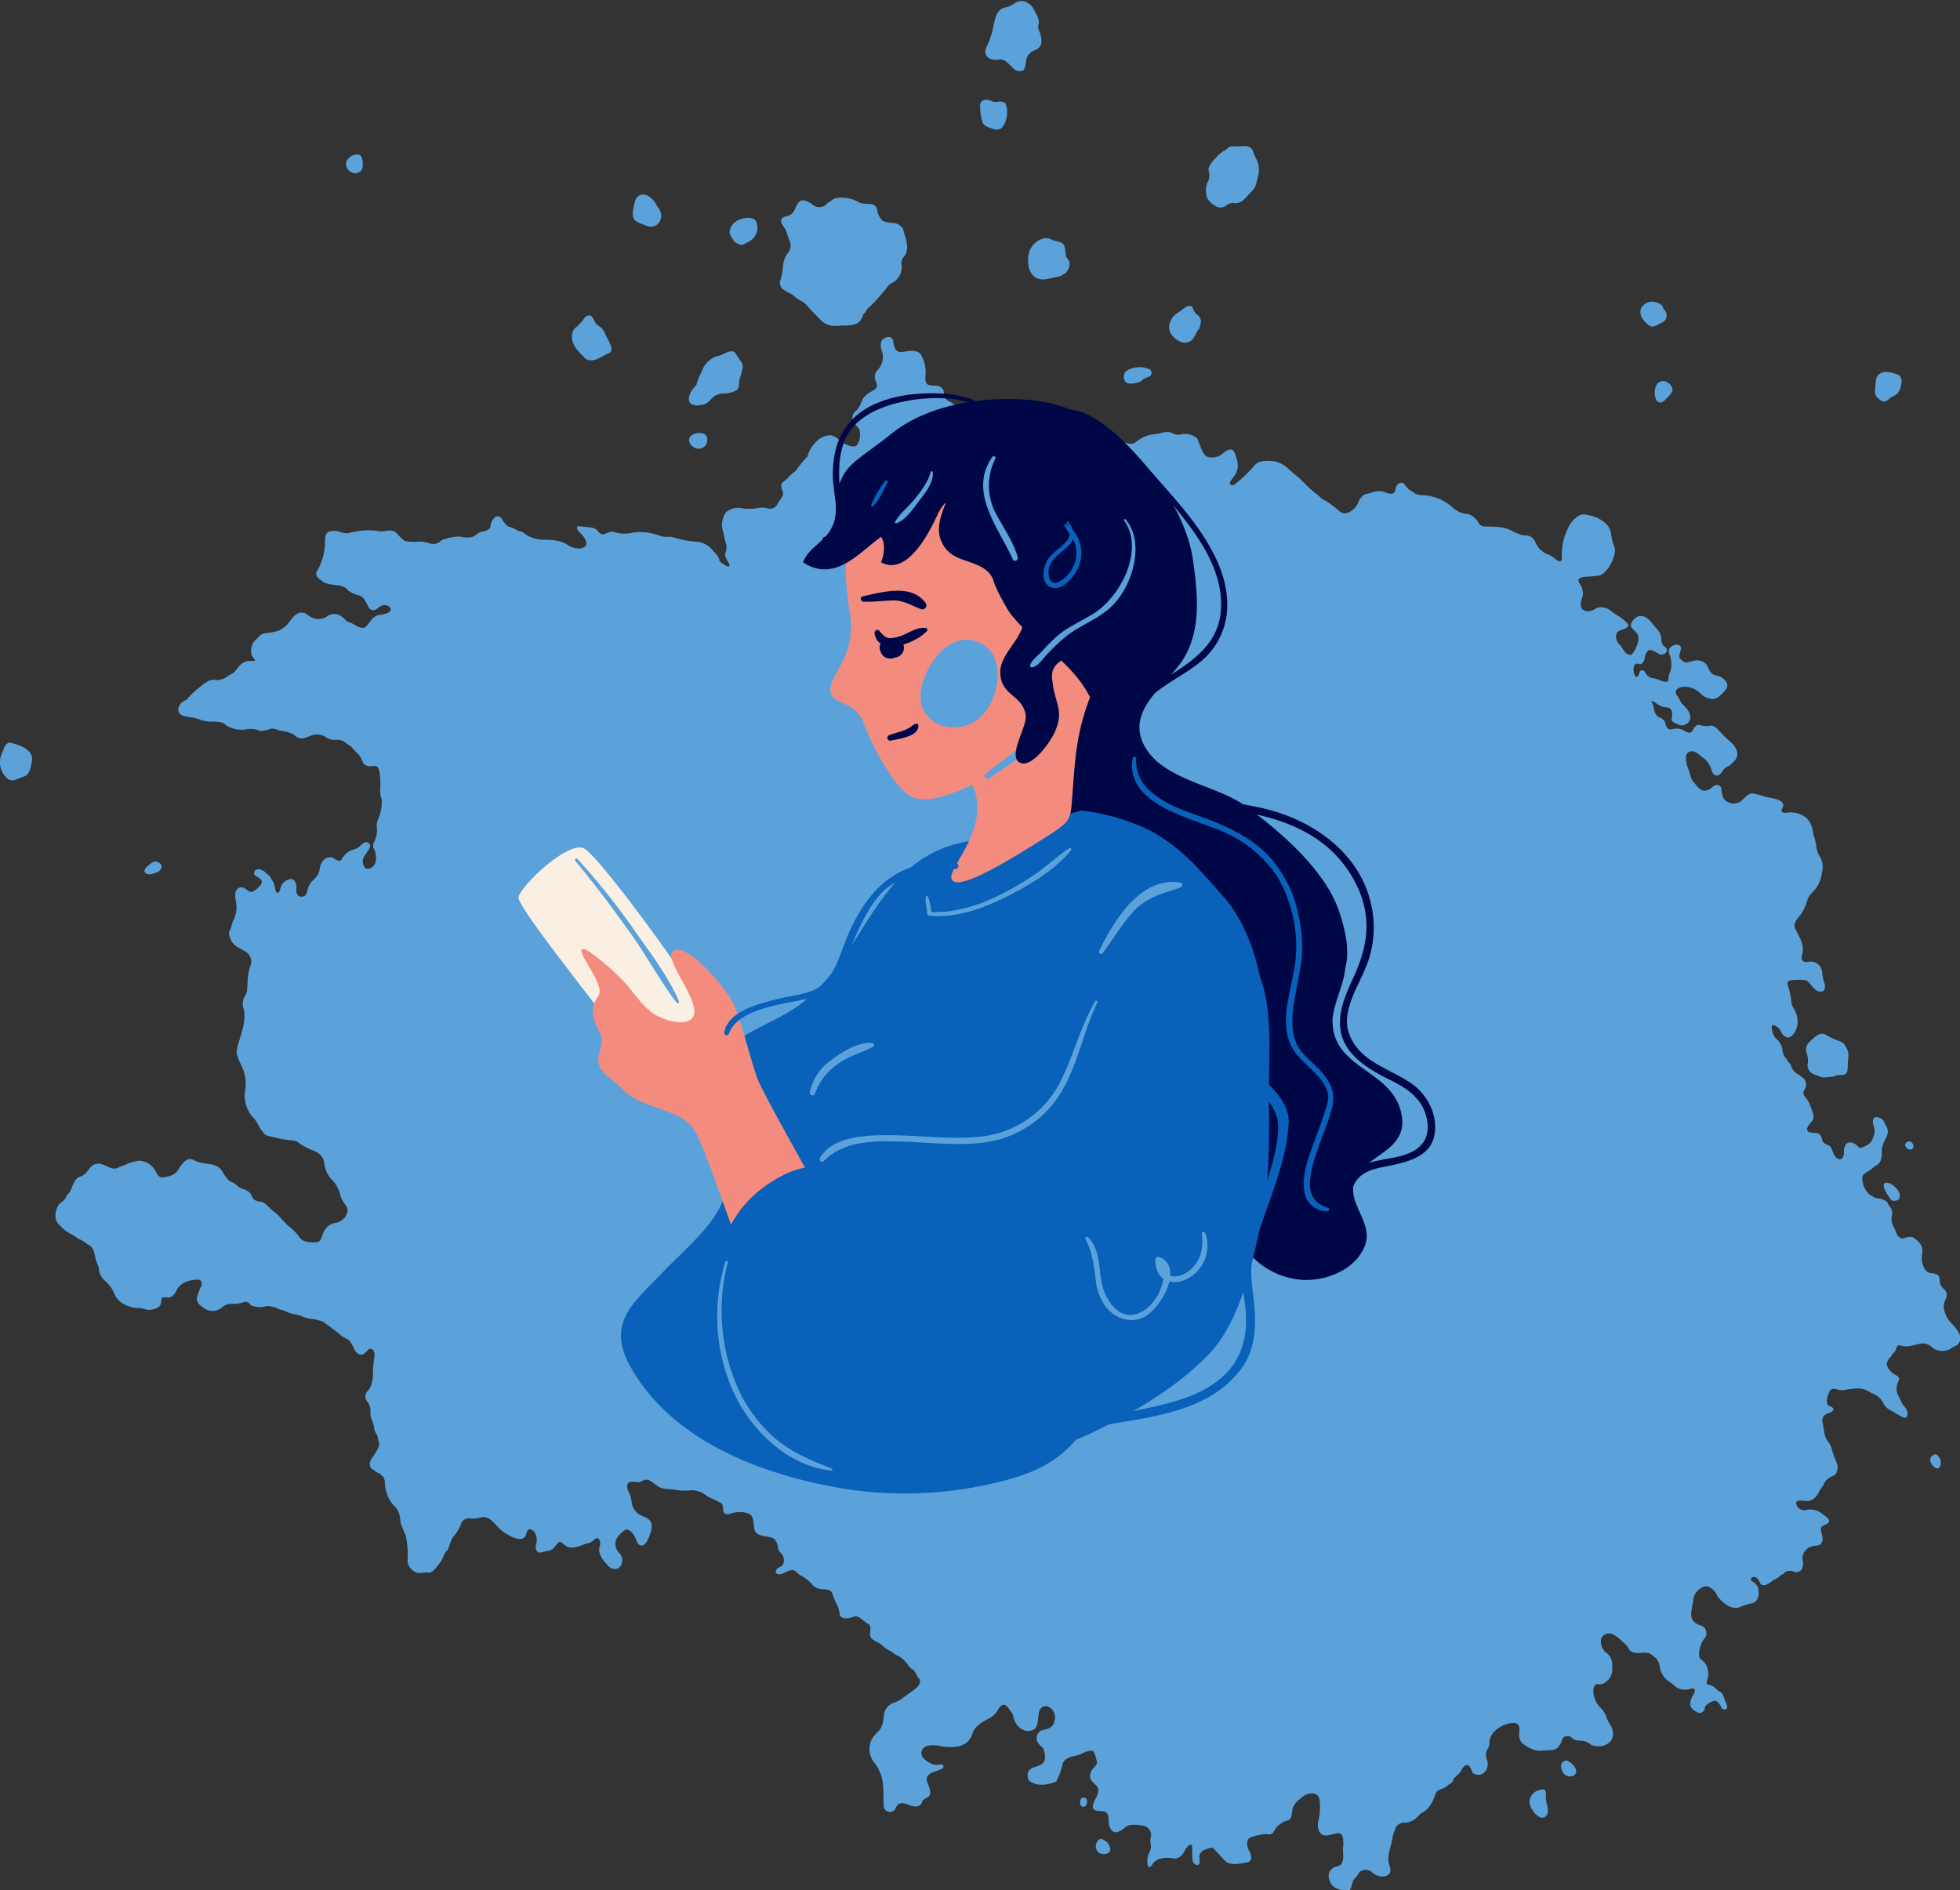 <svg xmlns="http://www.w3.org/2000/svg" xmlns:xlink="http://www.w3.org/1999/xlink" width="415.736" height="401.012" viewBox="0 0 415.736 401.012">
  <rect x="0" y="0" width="415.736" height="401.012" fill="#333333" stroke="none"/>
  <defs>
    <clipPath id="clip-path">
      <path id="Pfad_431" data-name="Pfad 431" d="M114,213H518.63V543.185H114Zm0,0" transform="translate(-114 -213)"/>
    </clipPath>
    <clipPath id="clip-path-2">
      <path id="Pfad_434" data-name="Pfad 434" d="M406,108.137h12.833v15.442H406Zm0,0" transform="translate(-406 -108.137)"/>
    </clipPath>
    <clipPath id="clip-path-3">
      <path id="Pfad_464" data-name="Pfad 464" d="M1,1H17.886V19.722H1ZM1,1" transform="translate(-1 -1)"/>
    </clipPath>
    <clipPath id="clip-path-4">
      <path id="Pfad_483" data-name="Pfad 483" d="M355,231.3h36.473v32.217H355Zm0,0" transform="translate(-355 -231.301)"/>
    </clipPath>
  </defs>
  <g id="surface1" transform="translate(0)">
    <g id="Gruppe_72" data-name="Gruppe 72" transform="translate(11.106 70.827)" clip-path="url(#clip-path)">
      <path id="Pfad_430" data-name="Pfad 430" d="M387.494,543.374a6.509,6.509,0,0,0,1.29.261c1.161.063,1.048-1.237,1.372-2.04a1.439,1.439,0,0,1,.34-.549,5.618,5.618,0,0,0,1.1-1.485,2.164,2.164,0,0,1,2.762.214,3.141,3.141,0,0,0,1.863.768c1.38.153,2.292-.76,1.749-2.185-.779-2.053.3-3.923.591-5.928a5.48,5.48,0,0,1,.536-1.736l.074-.269a1.936,1.936,0,0,1,1.936-1.282c1.739-.074,2.322-.786,3.5-1.992,1.583-.607,2.551-2.476,3.042-3.99.263-.825.886-1.018,1.617-1.272a3.7,3.7,0,0,0,1.306-.921,1.211,1.211,0,0,0,.85-.823c.163-.536.929-1.07,1.316-1.474a5.623,5.623,0,0,0,.57-.887c.213-.427.91-1.2,1.472-.7a3.333,3.333,0,0,1,.731,1.433,1.88,1.88,0,0,0,2.7-.2,2.577,2.577,0,0,0,.322-2.665,2.387,2.387,0,0,1,.322-2.292,2.807,2.807,0,0,0,.28-1.246c0-2.306,2.941-4.113,5.041-4.113,1.3,0,1.383.911,1.3,2.018a2.583,2.583,0,0,0,.62,2.272,7.76,7.76,0,0,0,2.243,1.306c1.335.541,2.527.148,3.9.148,1.316,0,1.926-1.092,2.317-2.2.3-.828,1.063-.913,1.826-.6a2.53,2.53,0,0,0,2.015.789,3.494,3.494,0,0,1,2.2.826,3.1,3.1,0,0,0,1.657.377,3.244,3.244,0,0,0,2.4-.91c1.148-1.037.691-2.947-.132-4.021a6.531,6.531,0,0,1-.623-1.43,4.926,4.926,0,0,0-1.213-1.813,5.215,5.215,0,0,1-1.518-3.6c0-.625.261-1.6,1.09-1.388a1.918,1.918,0,0,0,1.448-.4,3.376,3.376,0,0,0,1.47-3.227,3.336,3.336,0,0,0-.987-2.834,3.07,3.07,0,0,1-1.343-3.245,1.82,1.82,0,0,1,2.432-.91,10.216,10.216,0,0,1,2.3,1.791,3.784,3.784,0,0,1,1.047,1.225c.591,1.185,2.151,1.008,3.266.908,1.15-.106,1.8.517,2.61,1.214a3.181,3.181,0,0,1,.763,1.9,4.724,4.724,0,0,0,2.192,3.164c.435.321.854.67,1.271,1.015a3.48,3.48,0,0,0,3.013.38,1.539,1.539,0,0,1,.794-.037c.517.4-.3,1.459-.457,1.839-.24.586-.572,1.506-.187,2.105a3.5,3.5,0,0,0,1.6,1.182,1.108,1.108,0,0,0,1.322-1.069c.05-.548,1.058-1.153,1.5-1.343,1.169-.507,1.644.533,2.087,1.445l.219.161a.655.655,0,0,0,.48.095c1.037-.256.069-1.593-.076-2.094-.076-.274-.177-.538-.28-.805a1.708,1.708,0,0,0-1.135-1.079c-.274-.275-.548-.544-.844-.794a3.149,3.149,0,0,0-1.4-.53c-.285-.369-.079-.884.053-1.283a3.885,3.885,0,0,0-.4-2.989,3.517,3.517,0,0,0-1.024-1.05c-.744-.649-.277-2.457.024-3.174a4.7,4.7,0,0,1,.67-1.19,1.73,1.73,0,0,0-.81-2.865,3.14,3.14,0,0,1-1.441-.842c-1.013-1.14-.211-3.01-.1-4.309a3.341,3.341,0,0,1,1.691-2.752,1.581,1.581,0,0,1,1.67-.246,3.505,3.505,0,0,1,1.8,2.011c1.148,1.374,3.092,3.116,4.944,2.19a10.565,10.565,0,0,1,2.4-.734l.309-.124c1.287-.519,1.311-2.53.76-3.6a3.012,3.012,0,0,0-1.147-.984c-.311-.155-.161-.67.111-.789,1.031-.448,1.422.779,1.815,1.464,1.029.75,2.072-.623,2.995-1.042a4.273,4.273,0,0,0,1.277-.929c.428-.039.634-.367.934-.667a2.507,2.507,0,0,1,1.708-.079,1.525,1.525,0,0,0,1.693-.311,2.717,2.717,0,0,0,.3-1.984,2.492,2.492,0,0,1,.868-2.461,3.454,3.454,0,0,1,2.039-.713c1.351-.108,1.428-1.277,1.153-2.346-.079-.3-.15-.6-.213-.907-.2-.963.72-1.01,1.33-1.4,1.156-.747-.557-1.7-1.039-2.1a3.994,3.994,0,0,0-3.541-.789,1.737,1.737,0,0,1-2.013-1.459c0-.852,1.551-.522,2.042-.48,1.47.134,2.293-.863,2.9-2.076a4.845,4.845,0,0,1,.541-.868,2.387,2.387,0,0,0,.4-.667c.425-1.053,1.422-1.451,2.38-1.929a2.6,2.6,0,0,0,.285-2.7,18.951,18.951,0,0,1-.929-2.591,4.821,4.821,0,0,0-.815-1.736c-.939-1.158-.85-2.7-1.195-4.09-.275-1.1.477-1.8,1.48-2.058.422-.111,1.185-.6.623-1.095a1.7,1.7,0,0,0-.644-.33c-.721-.243-.576-1.42-.4-2.019a7.731,7.731,0,0,1,.427-1.063c.37-.728.9-.644,1.61-.428a3.671,3.671,0,0,0,2.071,0,19.535,19.535,0,0,1,2.2-.208,4.02,4.02,0,0,1,2.259.536,8.671,8.671,0,0,0,1.335.667,4.229,4.229,0,0,1,1.929,1.926c.486,1.066,1.388,1.4,2.346,1.949a14.251,14.251,0,0,0,1.522.884c.528.261,1.069.44,1.216-.3.2-.995-.419-1.62-1-2.285-.343-.725-.7-1.443-1.058-2.163a3.213,3.213,0,0,1,.2-2.755c.356-.788-.132-1.089-.815-1.43a3.843,3.843,0,0,1-1.673-2.013,2.337,2.337,0,0,1,.921-1.818,1.624,1.624,0,0,1,.533-.741,2.057,2.057,0,0,0,.562-.995c.14-.633.419-.723,1.013-.548,1.462.43,2.973-.259,4.414-.478a3.022,3.022,0,0,1,2.282.936,3.522,3.522,0,0,0,3.968.093,1.471,1.471,0,0,1,.525-.343,1.909,1.909,0,0,0,1.388-1.546c.122-1.29-1.208-2.707-2.026-3.554a5.7,5.7,0,0,1-1.5-3.168,3.826,3.826,0,0,1,.491-1.971,1.712,1.712,0,0,0-.52-2.037,2.29,2.29,0,0,1-.828-1.725c0-1.164-.488-1.446-1.668-1.578-1.039-.116-1.308-.443-1.747-1.348a4.371,4.371,0,0,1-.306-2.789c.264-1.575-.462-2.385-1.649-3.293-.715-.546-1.749-.169-2.5.079-1.237-.163-1.332-1.412-1.852-2.4a3.346,3.346,0,0,1-.435-2.43,2.2,2.2,0,0,0-.393-1.9,3.959,3.959,0,0,1-.573-.992,3.752,3.752,0,0,0-2.053-.813,2.887,2.887,0,0,1-1.053-.393,1.528,1.528,0,0,0-.4-.274c-.33-.055-.75-.681-.95-.944a4.817,4.817,0,0,1-.854-2.652c0-1.074,1.319-1.33,1.936-1.947a8.144,8.144,0,0,1,1.216-.876c1.071-.752.989-1.957.989-3.145a4.957,4.957,0,0,1,.734-2.206,7.269,7.269,0,0,0,.547-1.369c.169-.955-.576-1.77-.879-2.625a2.012,2.012,0,0,0-1.412-.77c-1.06-.193-.939,1.137-.741,1.754a3.129,3.129,0,0,1-.119,2.636c-.364,1.325-1.6,1.791-2.8,2.171l-.584-.564c-.58-.56-1.751-1.05-2.361-.209a2.635,2.635,0,0,0-.4,1.61c0,.778-.316,1.9-1.311,1.4-.744-.372-1.059-1.493-1.348-2.2-.2-.478-.523-.609-1.01-.807-.831-.338-.948-.841-1.14-1.668a1.269,1.269,0,0,0-1.343-.775,4.755,4.755,0,0,1-1.193-.169c-1.189-.552.182-1.853.61-2.412.706-.921-.142-2.367-.465-3.324a5.453,5.453,0,0,0-1.15-1.876,1.274,1.274,0,0,1,0-1.5,1.817,1.817,0,0,0-.232-2.324,7.323,7.323,0,0,0-1.383-.966,3.085,3.085,0,0,1-1.242-1.617c-.04-.428-.367-.636-.668-.934-.068-.4-.533-.792-.775-1.111a4.635,4.635,0,0,1-.448-1.722,3.549,3.549,0,0,0-1.3-2.063,1.383,1.383,0,0,1-.409-.549,3.917,3.917,0,0,1-.507-2.068c.111-.454.628-.185.871-.061a2.242,2.242,0,0,1,1.076,1.185c.3.71,1.24,1.7,2.116,1.027,1.792-1.378,1.739-4.08.636-5.873a3.216,3.216,0,0,1-.576-1.783,18.323,18.323,0,0,0-.781-3.393c-.108-.446.2-.723.6-.839a10.2,10.2,0,0,1,1.86-.129,5.708,5.708,0,0,1,1.6.14,5.881,5.881,0,0,1,.9.929,11.759,11.759,0,0,0,.8.891c.667.7,2.055.9,2.172-.325a2.541,2.541,0,0,0-.245-1.316,8.3,8.3,0,0,1-.322-1.668,2.494,2.494,0,0,0-3.105-2.453c-1.161.234-1.459-.625-1.174-1.557.638-2.069-.707-3.928-1.578-5.728-.182-1.266.634-1.886,1.322-2.813a9.481,9.481,0,0,0,1.383-3.052c.322-1.037,1.258-1.715,1.9-2.567a7.158,7.158,0,0,0,1.189-3.272,4.3,4.3,0,0,0-.4-3.261,5.176,5.176,0,0,1-.815-2.39,9.126,9.126,0,0,0-.642-2.4A5.251,5.251,0,0,0,486.373,316a5.4,5.4,0,0,0-4.213-1.1c-.548.1-1.433-.135-.971-.831,1.15-1.741-1.712-2.2-2.821-2.406a7.745,7.745,0,0,1-1.522-.4,5.816,5.816,0,0,0-1.351-.33c-1.454-.522-2.084.81-3.084,1.575a2.752,2.752,0,0,1-3.158-.15c-.8-.623-.855-1.834-.958-2.76-.477-.934-1.333-.644-1.982-.061a2.561,2.561,0,0,1-1.372.675c-1.084.18-1.881-1.129-2.538-1.818a4.134,4.134,0,0,1-.673-1.481,15.4,15.4,0,0,0-.675-1.955,6.8,6.8,0,0,1-.24-1.691,1.238,1.238,0,0,1,1.3-1.406c.875,0,1.5.76,2.161,1.256a4.852,4.852,0,0,1,1.947,2.66c.193.686.633,1.5,1.454,1.177.475-.182.72-.681,1.021-1.085a2.907,2.907,0,0,1,1.348-.95q.415-.411.844-.807c1.591-1.457.594-3.174-.723-4.322-.907-.792-1.744-1.665-2.575-2.536-.383-.4-.96-.958-1.581-.8a4.958,4.958,0,0,1-2.219-.137c-.773-.23-1.275.541-1.557,1.106-.48.96-1.409.28-2.074-.087a3.293,3.293,0,0,0-2.238-.161c-.991.251-1.44-.586-1.517-1.467a2,2,0,0,0-1.134-.994c-.892-.309-1.122-1.19-1.269-2.013a3.886,3.886,0,0,0-.517-1.361c.093-.346,1.056.356,1.251.514a4.025,4.025,0,0,0,2.142.715c1,.09,1.171,1.377.926,2.2-.264.886.741,1.095,1.3,1.362a1.748,1.748,0,0,0,2.607-1.259c.155-1.4-1.064-2.406-1.918-3.322-.105-.211-.211-.425-.32-.636a4.721,4.721,0,0,0-.541-.868c-.741-.913.051-1.639.94-1.807a4.734,4.734,0,0,1,4.158,1.485,3.865,3.865,0,0,0,2.214,1.037c1.2.1,1.865-.731,2.612-1.524.507-.538.968-1.132.6-1.874a2.883,2.883,0,0,0-1.857-1.485c-1.291-.18-1.749-.9-2.23-2.084a1.983,1.983,0,0,0-1.158-.992c-1.127-.522-1.918-.024-3.031.177-.765.137-.958-.206-1.486-.631-.662-.533.013-1.546.051-2.232.06-1.153-1.38-.974-2.005-.5-.8.613-.594,1.316-.245,2.172a6.462,6.462,0,0,1,.1,2.858,4.455,4.455,0,0,0-.454,1.6c-.055.657-.113.8-.34.86-.638.161-1.636-.382-2.251-.586l-.86-.2a2,2,0,0,1-1.557-1.279.7.7,0,0,0-.5-.354c-.573-.14-.631.351-.775.781-.169.5-.6.958-.908.253-.367-.847-.541-2.884.963-2.361.651.224,1.081-.813,1.16-1.259a2.641,2.641,0,0,1,.844-1.736c.95,0,1.575.6,2.406.96.863.211,2.111-.768,1.092-1.549a1.806,1.806,0,0,1-.81-1.615c0-1.528-1.069-2.253-1.924-3.4-.717-.958-1.759-1.91-3.06-1.491a2.779,2.779,0,0,0-1.449,1.535c-.282.654.541,1.283.924,1.691a1.965,1.965,0,0,1,.567,2.079,6.153,6.153,0,0,1-1.435,2.852c-1.443,0-1.664-1.364-2.506-2.206a2.327,2.327,0,0,1-.733-1.826c0-.873.731-1.161,1.453-1.383.4-.121,1.435-.575,1.05-1.168A9.576,9.576,0,0,0,446,272.887c-.411-.277-.81-.569-1.2-.878a3.051,3.051,0,0,0-3.1-.457c-.789.644-2.536,1.042-3.077-.2-.411-.95.193-1.807.354-2.765a4.044,4.044,0,0,0-.855-2.512c-.57-1.319,1.451-1.24,2.271-1.29a18.223,18.223,0,0,0,1.9-.19c1.077-.18,2.224-1.67,2.685-2.665.5-1.09,1.067-2.383.623-3.562a9.376,9.376,0,0,1-.615-2.271,3.914,3.914,0,0,0-1.232-2.583,7.092,7.092,0,0,0-3.791-1.76c-1.283-.485-2.253.277-3.124,1.15a8.46,8.46,0,0,0-1.351,2.319,11.928,11.928,0,0,0-.987,5.441c0,.446-.1,1.116-.7.836a4.907,4.907,0,0,1-.966-.649,4.733,4.733,0,0,0-1.522-.818,4.651,4.651,0,0,1-2.461-2.609c-.6-1.2-1.385-1.383-2.644-1.383a10.051,10.051,0,0,1-2.509-1.056c-1.7-.825-3.514-.757-5.372-.813a1.523,1.523,0,0,1-1.441-.641,3.957,3.957,0,0,0-2.211-1.984,5.626,5.626,0,0,1-3.3-1.324,9.781,9.781,0,0,0-6.181-2.665,5.946,5.946,0,0,1-1.831-.332l-.322-.261a4.309,4.309,0,0,0-.742-.48c-.573-.3-.973-1.031-1.4-1.514-1.1-.272-1.6.454-1.734,1.457-.174,1.285-1.628.715-2.451.4-1.469-.475-2.615.28-4.036.533a3.589,3.589,0,0,0-1.441,1.857c-.538,1.343-2.644,2.995-3.968,1.67a24.242,24.242,0,0,0-2.725-2.058,3.507,3.507,0,0,0-.815-.414c-.7-.7-1.5-1.29-2.259-1.924-.905-.76-1.715-1.649-2.551-2.485-1.039-.831-2.047-1.694-3.034-2.588a6.031,6.031,0,0,0-4.246-1.137,3.06,3.06,0,0,0-2.725,1.4,30.232,30.232,0,0,1-3.8,3.549c-.691.57-1.366-.09-.828-.794.211-.274.422-.554.636-.831,1.29-1.683.847-3.362.113-5.142-.49-1.2-1.847-.325-2.43.2a3.45,3.45,0,0,1-3.5.657c-1.01-.865-1.4-2.6-1.968-3.81a3.839,3.839,0,0,0-3.6-.842,2.477,2.477,0,0,1-1.752-.335c-1.06-.509-2.406.127-3.509.235a7.334,7.334,0,0,0-4.066,1.639c-1.156.913-1.957.066-3.232.066-.364,0-.652.3-.905.52-1.293.409-2-.533-2.981-1.283-1.077-.823-2.966-.174-4.126.235a1.94,1.94,0,0,0-1.182.778,2.689,2.689,0,0,1-1.7,1.443c-1.15.151-1.791-.754-2.731-1.161a2.438,2.438,0,0,0-1.6,0c-1,.251-1.845-.456-2.7-.873a.859.859,0,0,0-1.153.253,7.5,7.5,0,0,0-.7,2.433c-.319.5-.767,1.127-1.425,1.127-1.3,0-.211-1.253-.082-1.773.158-.66-.407-1.042-.829-1.417a9.3,9.3,0,0,0-3.472-.883c-1.388-.108-1.828-.987-2.713-1.968a2.428,2.428,0,0,1-.48-.75,5.6,5.6,0,0,0-.6-1.237l-.127-.311c-.686-1.7-3.29-1.952-4.831-2.348-.169-.13-.338-.256-.5-.386-.209-.142-.417-.282-.623-.422-.153-.1-.3-.208-.441-.319a2.24,2.24,0,0,0-.469-.269c-1.055-.393-1.108-1.414-1.282-2.382l-.159-.248c-.673-1.037-1.865-.591-2.9-.847-.923-.23-.8-1.422-.744-2.153a7.562,7.562,0,0,0-1.137-4.577c-1.322-.96-2.57-.385-4.047-.288-1.366.09-1.6-1.556-1.707-2.548-.555-1.087-1.8-.607-2.43.151a3.054,3.054,0,0,0,.1,2.28,4,4,0,0,1-.807,3.786,2.163,2.163,0,0,0-.4,2.778c.528,1.095-.511,1.66-1.4,2.108a4.277,4.277,0,0,0-1.736,1.882,4.542,4.542,0,0,1-1.169,2.026,1.852,1.852,0,0,0-.245,2.807c.3.324.586.662.876.994a3.928,3.928,0,0,1-.266,3.193c-.425,1.034-1.713.448-2.415.184a3.707,3.707,0,0,1-1.308-.921,1.229,1.229,0,0,1-.555-.369,4.168,4.168,0,0,0-1.448-.7,4.5,4.5,0,0,0-2.694,1,6.99,6.99,0,0,0-2.277,3.541,27.682,27.682,0,0,0-2.512,3.048,9.6,9.6,0,0,0-1.765,1.628l-.319.256c-.177.137-.451.364-.609.5-.642.557-.24,1.369.007,2.021.288.942-.749,1.765-1.139,2.562a1.673,1.673,0,0,1-2.145.923,5.238,5.238,0,0,0-2.271,0,9.143,9.143,0,0,1-3.206,0,3.839,3.839,0,0,0-2.844.536c-.731.322-1.008,1.388-1.214,2.09-.338,1.145.192,2.335.4,3.467a13.278,13.278,0,0,0,.461,1.751,4.746,4.746,0,0,1-.272,1.828c-.156.644.562,1.549.815,2.132.375.868-.583.514-.94.227a2.065,2.065,0,0,0-.675-.38c-.15-.182-.3-.367-.446-.548-.055-.834-.77-1.4-1.285-2.019a4.843,4.843,0,0,0-3.77-1.981,21.038,21.038,0,0,1-3.924-.7,5.788,5.788,0,0,1-.934-.266,2.925,2.925,0,0,0-1.079-.053,5.1,5.1,0,0,1-2.048-.378,10.943,10.943,0,0,0-5.408-.5,7.534,7.534,0,0,1-3.879-.145c-.791-.219-1.527.274-2.28.475-.575.153-1.1-.641-1.443-.984-.937-.657-2.042-.478-3.111-.673a2.184,2.184,0,0,0-.881-.026c-.4.2.06.876.237,1.066.248.267.494.536.736.8.554.607,1.348,1.868.469,2.507-.907.659-2.68.192-3.543-.417-1.451-1.023-3.47-1.113-5.195-1.129a6.486,6.486,0,0,1-4.343-1.6l-.2-.074a3.811,3.811,0,0,0-.548-.145,2.648,2.648,0,0,1-.868-.4,5.306,5.306,0,0,0-1.5-.586l-.192-.148a4.949,4.949,0,0,1-1.158-1.5,1.008,1.008,0,0,0-1.391-.359,3.038,3.038,0,0,0-1.016,2.04c-.145.784-1.38.963-2.026,1.153a4.851,4.851,0,0,0-1.322.794c-.889.594-2.361.335-3.3.147a10.906,10.906,0,0,0-3.738.815,2.354,2.354,0,0,1-2.659.586,6.522,6.522,0,0,0-2.818-.267,8.988,8.988,0,0,1-2.3-.2,9.031,9.031,0,0,1-1.747-1.662c-.783-.781-1.929-.541-2.9-.346a5.545,5.545,0,0,1-1.269-.134,14.094,14.094,0,0,0-4.609.2,9.154,9.154,0,0,0-1.618.332,4.241,4.241,0,0,1-1.354-.213,3.764,3.764,0,0,0-2.567-.143c-.976.454-.86,1.691-.86,2.588a12.638,12.638,0,0,1-1.7,5.8c-.548,1.024.348,1.546,1.037,2.071,1.074.823,2.546.784,3.818.992a2.884,2.884,0,0,1,1.8,1.079,6.431,6.431,0,0,0,2.282.994c1.058.3,1.657,1.826,2.092,2.694l.232.2c.757.63,1.475-.053,2.105-.533a1.612,1.612,0,0,1,2.09.176c.773,1.064-1.081,1.449-1.786,1.546a2.882,2.882,0,0,0-2.3,1.341,14.68,14.68,0,0,1-.929,1.145c-.767.831-2.108-.172-2.852-.544a7.248,7.248,0,0,0-1.23-.5c-.316-.317-.638-.625-.971-.926a2.611,2.611,0,0,0-3.29-.129,3.183,3.183,0,0,1-2.721.411,5.065,5.065,0,0,1-1.6-.921,1.989,1.989,0,0,0-1.607-.23c-1.177.435-1.9,1.889-2.738,2.731a4.113,4.113,0,0,1-.565.428c-1.187.91-2.665.976-4.105,1.177l-.7.292-1.338,1.335a3.392,3.392,0,0,0-.515,3.179,3.86,3.86,0,0,1,.594.813c.18.356-.493.213-.781.227a3.019,3.019,0,0,0-2.5,1.058c-.192.243-.39.483-.586.721a3.441,3.441,0,0,1-1.306,1.124,1.841,1.841,0,0,0-.565.353,4.15,4.15,0,0,1-2.4.815,2.316,2.316,0,0,0-2.013.375,1.507,1.507,0,0,1-.4.272c-.245.045-.525.367-.72.523a20.2,20.2,0,0,0-3.248,3.031l-.259.1a2.32,2.32,0,0,0-1.451,1.942c0,1.282,1.575,1.509,2.507,1.62a9.855,9.855,0,0,1,1.968.459,7.143,7.143,0,0,0,2.821.475,9.451,9.451,0,0,1,1.683.132,2.446,2.446,0,0,1,.855.393,5.748,5.748,0,0,0,4.7,1.087,4.9,4.9,0,0,1,2.865.393,7.686,7.686,0,0,0,2.348-.536,4.412,4.412,0,0,1,1.739.427,9.854,9.854,0,0,1,2.644.649,3.97,3.97,0,0,1,.86.607c1.187.91,2.221.095,3.48-.28a3.389,3.389,0,0,1,3.01.54,3.064,3.064,0,0,0,1.937.459,2.58,2.58,0,0,1,1.984.536,4.1,4.1,0,0,0,1.15.776c.567.654,1.164,1.268,1.776,1.884l.14.2a6.582,6.582,0,0,1,.66,1.322c.367.9,1.5.965,2.364.813.752-.135,1.037.517,1.163,1.16a13.279,13.279,0,0,1,.2,2.08,9.651,9.651,0,0,1-.021,1.641,5.076,5.076,0,0,0,.3,2.134,8.663,8.663,0,0,1-.733,4.264,3.4,3.4,0,0,0-.245,2.047,5.827,5.827,0,0,1-.757,3.114,1.46,1.46,0,0,0,.169,1.237,4.389,4.389,0,0,1,.245,2.9c-.24.81-1.5,1.668-2.23.979a2.129,2.129,0,0,1,.084-2.71,1.665,1.665,0,0,0,.275-.4,1.484,1.484,0,0,1,.211-.335c.378-.5.861-1.3.251-1.739-.994-.723-1.636.694-2.44,1.063a13.686,13.686,0,0,1-1.509.544,4.657,4.657,0,0,0-1.857,1.936c-.4.607-1.554-.3-1.966-.5-1.6-.3-2.485,1.116-2.641,2.517-.137,1.237-1,1.886-1.818,2.739a4.621,4.621,0,0,0-.8,1.857c-.156.694-.417,1.2-1.2,1.2-1.092,0-1.2-.955-1.113-1.839.1-1.008-.48-2.269-1.718-1.771a2.654,2.654,0,0,0-1.755,2.2c-.066.29-.317.689-.678.565-.14-.047-.274-.411-.4-1.087a4.083,4.083,0,0,0-.457-1.335,1.526,1.526,0,0,1-.272-.4c-.079-.459-.868-1.068-1.2-1.4-.538-.538-1.986-1.272-2.44-.18-.317.763.713,1.016,1.139,1.364,1.158.945-.245,1.876-.984,2.517-1.037.9-1.472-.092-2.39-.491a1.113,1.113,0,0,0-1.319.211c-.765.541-.451,2.076-.351,2.736a6,6,0,0,1-.467,3.741,5.8,5.8,0,0,0-.548,1.736l-.253.523c-.393.81-.145,1.293.205,2.084.673,1.51,2.174,1.831,3.441,2.71a2.47,2.47,0,0,1,.644,2.894c-.633,1.686-.493,3.615-.683,5.391a3.137,3.137,0,0,1-.336.749,3.115,3.115,0,0,0-.409,2.742c.773,2.9-.728,5.844-1.38,8.667-.253,1.195.459,2.43.937,3.5a8.5,8.5,0,0,1,.8,5.237,7.012,7.012,0,0,0,1.507,5.6,6.527,6.527,0,0,1,1.343,1.886,4.859,4.859,0,0,0,1,1.414c.147.829,1.72.9,2.367,1.09a18.08,18.08,0,0,0,4.044.662l.831.267.319.261a3.66,3.66,0,0,0,.6.407,12.611,12.611,0,0,0,2.82,1.348l.5.314a3.1,3.1,0,0,1,1.506,2.543,5.764,5.764,0,0,0,1.741,3.37,6.787,6.787,0,0,1,1.6,3.127,8.252,8.252,0,0,0,1.047,1.984,1.881,1.881,0,0,1,.409,1.786,3.144,3.144,0,0,1-2.475,2.095c-1.7.256-2.459,1.549-2.95,3.082-.256.8-.618,1.008-1.446,1.034a10.005,10.005,0,0,1-1.564-.1,2.528,2.528,0,0,1-1.914-1.335,10.239,10.239,0,0,0-1.609-1.61,18.74,18.74,0,0,1-2.072-2.071,13.507,13.507,0,0,0-1.736-1.6c-.469-.388-.889-.823-1.322-1.256a2.492,2.492,0,0,0-1.409-.675,4.33,4.33,0,0,1-1.219-.377,2.76,2.76,0,0,1-.569-.931c-.278-.858-1.385-1.225-2.161-1.5a3.977,3.977,0,0,1-1.156-.844,5.676,5.676,0,0,0-1.261-.638l-.6-.6a7.8,7.8,0,0,1-1.039-1.556c-1.119-1.834-3.367-1.356-5.15-1.971a5.6,5.6,0,0,1-.758-.34c-1.593-.923-2.593.775-3.366,1.892-.586,1.171-1.9,1.52-3.135,1.733-.852.148-1.163-.409-1.567-1.013a4.264,4.264,0,0,0-3.554-2.538,9.617,9.617,0,0,0-3.145.926c-.438.153-1.039.4-1.34.544-1.3.633-2.248-.33-3.443-.678a2.193,2.193,0,0,0-2.356.491,10.118,10.118,0,0,0-1.087,1.375,4.012,4.012,0,0,1-1.424.807c-.926.372-1.417,1.828-1.749,2.681a3.52,3.52,0,0,1-.854,1.19c-.082.15-.156.3-.224.461-.227.544-.982,1.01-1.406,1.435-.837,1.085-1.2,3.079-.188,4.184a10.375,10.375,0,0,0,3,2.348,6.527,6.527,0,0,1,1.19.8,6.24,6.24,0,0,1,1.683.942,2.7,2.7,0,0,0,.562.372c1.293.606,1.24,2.454,1.657,3.641a4.717,4.717,0,0,1,.52,1.491,3.616,3.616,0,0,0,1.06,2.282,7.7,7.7,0,0,1,2.28,3.108c.7,1.765,3.132,2.857,4.889,2.857a5.054,5.054,0,0,1,1.335.2,3.462,3.462,0,0,0,3.2-.49c.457-.425.459-1.322.559-1.905.351-.031.7-.063,1.056-.1.8.4,1.757-.689,2.034-1.343.731-1.731,2.794-2.375,4.551-2.375.894,0,.979.868.678,1.47a10.748,10.748,0,0,0-.818,2.19c-.311,1.258.723,1.892,1.615,2.486a3.055,3.055,0,0,0,3.746-.34,3.046,3.046,0,0,1,2.28-.663,6.848,6.848,0,0,0,2.509-.454,1.3,1.3,0,0,1,1.187.731,4.913,4.913,0,0,0,3.383.19,5.214,5.214,0,0,1,2.39.528,4.919,4.919,0,0,0,1.351.422,7.488,7.488,0,0,0,2.522.847,7.788,7.788,0,0,1,1.216.356,7.571,7.571,0,0,0,2.807.655c.488.132.979.266,1.47.4l.332.2a19.177,19.177,0,0,1,1.868,1.374,14.787,14.787,0,0,1,1.965,1.582c.515.256,1.01.536,1.51.821a8.23,8.23,0,0,1,1.268,2.18l.436.522c1.013.895,1.607.277,2.4-.6a.76.76,0,0,1,1.06.019,1.915,1.915,0,0,1,.235,1.643,27.339,27.339,0,0,0-.267,3.889,5.875,5.875,0,0,1-.907,3,1.6,1.6,0,0,0-.3,2.393,3.1,3.1,0,0,1,.673,2.205,4.11,4.11,0,0,0,.282,1.676,5.207,5.207,0,0,1,.52,1.865,3.217,3.217,0,0,0,.654,1.388c.126.591.269,1.177.414,1.765,0,1.056-1.01,2.3-1.6,3.185-.5.765-.673,2.04.409,2.425a3.467,3.467,0,0,0,1.335.8l.2.2a3.52,3.52,0,0,0,.4.359c.288.229.357.709.457,1.044a7.617,7.617,0,0,0,2.069,5.364c1.047,1.018,1.124,2.061,1.271,3.453.093.267.188.533.282.8.246.62.507,1.232.773,1.844a18.4,18.4,0,0,1,.414,5.3,2.822,2.822,0,0,0,2.285,2.725,14.5,14.5,0,0,0,1.849-.148c1.079.325,1.7-.757,2.29-1.47a6.692,6.692,0,0,0,1.322-2.255,2.949,2.949,0,0,1,.789-1.056l.074-.2c.206-.559.409-1.119.6-1.683a3.558,3.558,0,0,1,.8-1.243,8.585,8.585,0,0,0,1.478-2.765,1.929,1.929,0,0,1,2.018-.736,7.152,7.152,0,0,0,2.377-.319c1.282-.058,1.981.754,2.831,1.6a8.19,8.19,0,0,0,2.887,2.3,4.974,4.974,0,0,0,2.142.757c1.063,0,1.274-.488,1.512-1.377.277-1.023,1.071-.731,1.665-.09a3.056,3.056,0,0,1,.321,2.633c-.184.976.116,1.984,1.3,1.639.361-.109.723-.2,1.092-.278a2.434,2.434,0,0,0,1.483-.723c.253-.34.511-.681.792-1,.572-.649,1.351.559,1.9.8,1.535.665,3.248-.464,4.694-.789a2.416,2.416,0,0,0,1.053-.617c.7-.686,1.021-.351,1.325.407a3.138,3.138,0,0,1-.132,1.016c-.5,1.485.892,3.147,1.871,4.126a1.706,1.706,0,0,0,2.248.343,2.19,2.19,0,0,0,.043-3.108,2.68,2.68,0,0,1-.591-3.029,5.922,5.922,0,0,1,1.559-1.694c1.019-.921,2.285.913,2.588,1.85.2.6.636,1.5,1.43,1.229A2.3,2.3,0,0,0,240.66,469c.417-.871,1.024-2.4.684-3.374-.353-1.01-1.124-1.156-2-1.575a3.569,3.569,0,0,1-2.163-2.955,6.7,6.7,0,0,0-.636-2.182c-.3-.533-.61-1.646.187-1.976a2.487,2.487,0,0,1,1.531-.034c.488.143,1.221-.3,1.689-.465.865-.3,1.91.734,2.609,1.206.992.763,2.082.707,3.311.789a13.028,13.028,0,0,0,4.1.192,4.963,4.963,0,0,1,3.063,1.143,5.753,5.753,0,0,0,1.135.6,12,12,0,0,1,1.456.721l.348.145c.544.224.6.8.6,1.322,0,1.15.641,1.325,1.623,1.023a7.03,7.03,0,0,1,1.131-.272,5.274,5.274,0,0,1,2.908.375c.973.63.731,2.356,1.019,3.348.419,1.445,2.594,1.282,3.747,1.694,1.026.367,1.148,1.683,1.34,2.644.2.222.4.446.591.673.773.894.815,2.5-.409,2.915-.457.156-1.146.926-.536,1.372.509.369,1.293-.06,1.754-.29a5.571,5.571,0,0,1,1.335-.483c.717-.082,1.272.656,1.8,1.063a7.871,7.871,0,0,1,2.81,2.267,3.693,3.693,0,0,0,2.251.76,4.141,4.141,0,0,1,1.2.184c.172.134.343.274.515.411a12.824,12.824,0,0,0,.9,2.269,6.04,6.04,0,0,1,.731,2.24c.072,1.449,2.238,1.092,3.058.681.9-.293,1.609.6,2.3,1.068a4.894,4.894,0,0,0,.794.525c.567.282.386,1.266.311,1.781-.245,1.747,1.684,1.82,2.62,2.757a5.435,5.435,0,0,0,1.47,1.069,5.008,5.008,0,0,1,.868.541,5.377,5.377,0,0,0,1.087.638,6.013,6.013,0,0,1,2.111,2.021,2.815,2.815,0,0,0,1.105.924,5.979,5.979,0,0,1,.565.939,4.569,4.569,0,0,0,.332.6,3.738,3.738,0,0,1,.282.346c.584.76-.427,1.812-1.008,2.272-.319.216-.628.44-.937.67-.313.209-.617.427-.918.655a9.012,9.012,0,0,0-.744.554,6.79,6.79,0,0,1-1.81.929,3.115,3.115,0,0,0-2.1,2.833,6.273,6.273,0,0,1-.789,2.815c-.47.5-.937.992-1.4,1.493a4.6,4.6,0,0,0,.22,5.615,6.5,6.5,0,0,1,1.06,1.8c1.05,2.1.749,4.67.876,6.96v.351a1.342,1.342,0,0,0,2.6.4c.646-1.723,2.266-.721,3.483-.367.749.219,1.9.1,2.079-.916.071-.4.715-.7,1.066-.886,1.34-.7.274-2.414-.026-3.414-.491-1.641,1.543-2.032,2.7-2.475.369-.14.873-.375.754-.86-.105-.417-.873-.27-1.185-.191a2.9,2.9,0,0,1-1.662-.409c-.857-.38-2.028-1.359-1.768-2.4.407-1.617,2.66-1.424,3.852-1.206a10.146,10.146,0,0,0,3.979.079,3.75,3.75,0,0,0,2.955-2.665c.4-1.472,1.982-2.467,3.287-3.121a4.771,4.771,0,0,0,2.171-2.042c.192-.385.733-.994,1.2-.994.591,0,1.182,1.063,1.52,1.482a2.049,2.049,0,0,1,.48.947c.256,1.85,2.116,3.694,4.029,3,1.541-.562,1.061-2.694,1.488-3.974a1.432,1.432,0,0,1,2.351-.781,2.5,2.5,0,0,1,.865,2.815c-.285,1.535-1.488,1.654-2.831,1.989a1.867,1.867,0,0,0-.773,2.367,3.332,3.332,0,0,0,1.158,1.272c.4.918.826,2.6-.1,3.369a4.8,4.8,0,0,1-1.675.75c-1.454.469-1.738,1.469-1.211,2.807,1.583,1.4,4,1,5.8.266a13.088,13.088,0,0,0,1.356-3.765c.678-1.694,2.678-1.474,4.124-2.182a4.64,4.64,0,0,1,1.955-.61c.7,0,.815.982.971,1.462.285.871.417,1.314-.256,1.968a3.985,3.985,0,0,0-.694.94,1.865,1.865,0,0,0,.311,2.311c.211.209.419.414.644.606,1.214,1.038.016,2.634-.443,3.757a2.867,2.867,0,0,0-.2.857c0,1.182,1.844.773,2.58,1.042,1.048.383.649,2.005.892,2.887s.833,1.752,1.886,1.4a6.01,6.01,0,0,0,1.614-1.029c.94-.717,2.459-.467,3.557-.321a2.053,2.053,0,0,1,1.7,2.789,3.758,3.758,0,0,0,.061,1.095,2.951,2.951,0,0,1-.378,2.05,4,4,0,0,0-.205,2.654c.211.507.739.055.894-.256.744-1.488,2.937-1.657,4.375-1.372,1.308.263,2.092-.739,2.625-1.8.163-.33.89-1.227,1.293-1.087.172.058.209.341.209,1.623a11.311,11.311,0,0,0,.113,1.915c.177.578,1.277,1.24,1.441.28a2.95,2.95,0,0,0-.029-.911c-.2-1.625,1.34-1.979,2.594-2.314a1.694,1.694,0,0,1,.781.6c.625.7,1.264,1.39,1.9,2.084,1.206,1.345,3.541.691,5.1.414.984-.5.586-1.617.158-2.422-.385-.717-.7-2.079.051-2.667a6.666,6.666,0,0,1,2.2-.667,4.2,4.2,0,0,1,1.952-.122c.926,0,1.135-.915,1.6-1.478a4.854,4.854,0,0,1,2.409-1.5c.989-.224.831-1.881,1.042-2.644a4.53,4.53,0,0,1,1.419-1.813c.842-.828,2.317-1.678,3.538-1.066.676.335.776,1.206.808,1.874a13.05,13.05,0,0,1-.317,3.744,3.144,3.144,0,0,0,.251,2.369c.931,1.541,2.665.251,3.973.251,1.127,0,1.045,1.629,1.074,2.419a9.232,9.232,0,0,0-.058,1.95,3.979,3.979,0,0,1-.361,2.216,3.409,3.409,0,0,1-1.158.531,2.029,2.029,0,0,0-1.372,2.817C385.579,542.631,386.3,543,387.494,543.374Zm0,0" transform="translate(-114.311 -213.318)" fill="#5ba2da" fill-rule="evenodd"/>
    </g>
    <path id="Pfad_432" data-name="Pfad 432" d="M352.513,197.107c1.153.548,2.263.248,3.456.248,1.026,0,3.013-.077,3.636-1.129.169-.282.313-.57.461-.863.04-.428.367-.634.667-.934l.045-.148c.137-.462.749-.876,1.081-1.219L362.9,192c.436-.512.873-1.019,1.322-1.522.473-.53.9-1.087,1.322-1.657a2.539,2.539,0,0,1,.89-.583,3.779,3.779,0,0,0,1.855-3.807,2.033,2.033,0,0,1,.491-1.646,2.784,2.784,0,0,0,.538-.948c.523-1.78-.335-3.29-.691-4.97l-.155-.242a2.964,2.964,0,0,0-2.415-1.071,6.154,6.154,0,0,1-1.757-.393,4.49,4.49,0,0,1-1.206-2.448c-.354-1.676-2.193-.934-3.48-1.338a1.682,1.682,0,0,1-.4-.2,7.457,7.457,0,0,0-4.092-.937,2.9,2.9,0,0,0-1.795.652,1.342,1.342,0,0,1-.4.285c-.23.04-.451.354-.623.507a2.187,2.187,0,0,1-2.852.045,4.173,4.173,0,0,0-1.741-.9c-1.491-.366-1.776,1.71-2.427,2.494a2.148,2.148,0,0,1-1.229.807c-.469.105-1.15.277-1.285.836-.159.657.522,1.428.86,1.942a5.147,5.147,0,0,1,.414,1.1,7.127,7.127,0,0,0,.419,1.116,2.684,2.684,0,0,1-.4,3,5.19,5.19,0,0,0-.919,2.9,17.24,17.24,0,0,1-.467,2.515,1.7,1.7,0,0,0,.451,2.1,9.6,9.6,0,0,0,1.593.929,4.373,4.373,0,0,1,1.182.915,11.777,11.777,0,0,1,1.082.681c.915.338,1.535,1.316,2.2,2.005,1.649,1.7,1.815,1.873,2.01,2.068A4.669,4.669,0,0,0,352.513,197.107Zm0,0" transform="translate(-177.067 -128.292)" fill="#5ba2da" fill-rule="evenodd"/>
    <g id="Gruppe_73" data-name="Gruppe 73" transform="translate(208.33 0)" clip-path="url(#clip-path-2)">
      <path id="Pfad_433" data-name="Pfad 433" d="M413.229,123.029a1.9,1.9,0,0,0,1.942.053,6.712,6.712,0,0,0,.446-1.691,2.767,2.767,0,0,1,1.891-2.511,1.987,1.987,0,0,0,1.391-1.636,5.736,5.736,0,0,0-.507-2.494,1.642,1.642,0,0,1-.116-1.316c.314-1.261-.715-2.5-1.216-3.6l-.221-.272-.222-.267a4.172,4.172,0,0,1-.461-.313,2.421,2.421,0,0,0-2.889-.077,6.022,6.022,0,0,1-2.338,1c-1.354.356-1.863,2.053-2.076,3.227a18.935,18.935,0,0,1-1.531,4.884c-.446.9-.594,1.955.462,2.577a3.066,3.066,0,0,0,2.119.269C411.369,120.667,412.215,122.256,413.229,123.029Zm0,0" transform="translate(-406.319 -108.241)" fill="#5ba2da" fill-rule="evenodd"/>
    </g>
    <path id="Pfad_435" data-name="Pfad 435" d="M478.148,166.648a2,2,0,0,0,2.485-.072,2.159,2.159,0,0,1,1.686-.459c1.763.219,2.615-1.589,3.768-2.612.794-.7.966-2.066,1.219-3.053a5.062,5.062,0,0,0-.385-3.755,10.909,10.909,0,0,1-.663-1.527c-.559-1.726-2.633-.958-3.955-1.09a1.85,1.85,0,0,0-1.773.7,6.58,6.58,0,0,0-2.24,1.828,5.158,5.158,0,0,0-1.464,2.105v.536a2.926,2.926,0,0,1-.092,2.184,4.475,4.475,0,0,0-.122,3.794A4.838,4.838,0,0,0,478.148,166.648Zm0,0" transform="translate(-220.469 -123.03)" fill="#5ba2da" fill-rule="evenodd"/>
    <path id="Pfad_436" data-name="Pfad 436" d="M314.938,229.857l.465.116h.385a1.524,1.524,0,0,1,.7-.134c1.058,0,1.7-.792,2.367-1.486a3.728,3.728,0,0,1,2.657-.95,5.459,5.459,0,0,0,2.472-.673c.517-.335.509-1.113.556-1.646a5.806,5.806,0,0,1,.267-1.256,7.308,7.308,0,0,0,.35-1.351,1.832,1.832,0,0,0-.277-1.923c-.351-.433-.63-.937-.942-1.4-.7-1.593-2.62.022-3.689.27a6.372,6.372,0,0,0-.905.266,5.215,5.215,0,0,0-2.559,2.617,12.4,12.4,0,0,1-.533,1.2,10.428,10.428,0,0,0-.75,2.055q-.4.474-.794.95C313.9,227.562,313.258,229.438,314.938,229.857Zm0,0" transform="translate(-167.771 -143.944)" fill="#5ba2da" fill-rule="evenodd"/>
    <path id="Pfad_437" data-name="Pfad 437" d="M667.662,441.888c.913.39,1.414.09,2.322.066a2.8,2.8,0,0,0,.95-.205,3.64,3.64,0,0,1,1.251-.2c1.084,0,1.332-.454,1.372-1.5.026-.67.066-1.335.116-2.005a3.406,3.406,0,0,0-.475-2.438,1.274,1.274,0,0,1-.314-.6,8.3,8.3,0,0,1-.763-.543,15.863,15.863,0,0,1-3.337-1.517c-1.254-.625-2.5.865-3.317,1.6a2.128,2.128,0,0,0-.612,2.332,4.912,4.912,0,0,1,.253,2.147,2.071,2.071,0,0,0,1.438,2.438C666.924,441.595,667.293,441.729,667.662,441.888Zm0,0" transform="translate(-281.65 -213.513)" fill="#5ba2da" fill-rule="evenodd"/>
    <path id="Pfad_438" data-name="Pfad 438" d="M422.3,191.423c1.438.667,2.8-.064,4.221-.256a2.73,2.73,0,0,0,1.116-.367,1.494,1.494,0,0,1,.4-.274c.411-.074.873-.918,1.019-1.254a2.144,2.144,0,0,0-.011-1.651c-.91-.8-.6-1.907-.921-2.952-.327-1.06-1.715-.987-2.556-1.351a2.623,2.623,0,0,0-2.2-.219,4.378,4.378,0,0,0-2.908,3.6C420.263,188.462,420.551,190.61,422.3,191.423Zm0,0" transform="translate(-202.345 -132.415)" fill="#5ba2da" fill-rule="evenodd"/>
    <path id="Pfad_439" data-name="Pfad 439" d="M280.362,216.564c1.551.673,3.269-.771,4.61-1.327,1.311-.544.076-2.4-.319-3.2-.232-.464-.459-.929-.67-1.4-.338-.752-.969-1.069-1.6-1.538a3.452,3.452,0,0,1-.538-.931c-.188-.382-.488-.952-1.006-.952a1.32,1.32,0,0,0-1.052.586,9.564,9.564,0,0,1-1.974,2.1,2.62,2.62,0,0,0-.654,1.67c0,2.026,1.232,3.116,2.525,4.448A1.8,1.8,0,0,0,280.362,216.564Zm0,0" transform="translate(-155.85 -140.296)" fill="#5ba2da" fill-rule="evenodd"/>
    <path id="Pfad_440" data-name="Pfad 440" d="M99.215,349.057c1.069.815,2.287-.169,3.306-.448,1.464-.407,1.691-2.486,1.855-3.681,0-2.335-2.926-3.068-4.659-3.58-1.153.116-1.314,1.319-1.72,2.229A4.5,4.5,0,0,0,99.215,349.057Zm0,0" transform="translate(-97.557 -183.831)" fill="#5ba2da" fill-rule="evenodd"/>
    <path id="Pfad_441" data-name="Pfad 441" d="M467.035,211.764a2.226,2.226,0,0,0,2.556-.371,6.251,6.251,0,0,0,.739-1.185,4.844,4.844,0,0,1,.742-1.143,7.835,7.835,0,0,0,.348-1.335,1.637,1.637,0,0,0-.763-1.63,3.57,3.57,0,0,1-1.045-1.7c-.981-.715-2.094.754-2.949,1.185a3.9,3.9,0,0,0-1.968,2.981c-.134,1.428,1.121,2.673,2.343,3.2Zm0,0" transform="translate(-216.717 -139.317)" fill="#5ba2da" fill-rule="evenodd"/>
    <path id="Pfad_442" data-name="Pfad 442" d="M299.1,175.832a2.189,2.189,0,0,0,3-1.087c.6-1.388-.113-2.267-.833-3.346a4.361,4.361,0,0,0-2.011-2.007,1.752,1.752,0,0,0-2.432,1.084c-.311,1.045-.773,2.607-.412,3.678C296.75,175.138,298.24,175.444,299.1,175.832Zm0,0" transform="translate(-162.059 -127.966)" fill="#5ba2da" fill-rule="evenodd"/>
    <path id="Pfad_443" data-name="Pfad 443" d="M407.522,145.463l.876.282.462.039c.933.079,1.425-.665,1.741-1.409a5.611,5.611,0,0,0,.129-4.182,2.184,2.184,0,0,0-1.7-.3,2.25,2.25,0,0,1-1.417-.2c-1.019-.473-2.192-.272-2.277,1.005a12.947,12.947,0,0,0,.5,3.554l.324.5A3.654,3.654,0,0,0,407.522,145.463Zm0,0" transform="translate(-197.451 -118.303)" fill="#5ba2da" fill-rule="evenodd"/>
    <path id="Pfad_444" data-name="Pfad 444" d="M687.6,230.981c1.034.789,1.818-.559,2.725-.915a2.244,2.244,0,0,0,1.235-1.177c.454-1.047.926-2.952-.448-3.408-.987-.328-2.359-.76-3.364-.338-1.168.493-1.158,1.474-1.274,2.7a9.505,9.505,0,0,0-.058,1.847A2.94,2.94,0,0,0,687.6,230.981Zm0,0" transform="translate(-288.678 -146.057)" fill="#5ba2da" fill-rule="evenodd"/>
    <path id="Pfad_445" data-name="Pfad 445" d="M328.663,182.179c.8.348,1.454-.272,2.167-.6a3.369,3.369,0,0,0,1.58-4.047c-.472-1.4-2.677-1-3.72-.565-1.412.6-2.7,2.361-1.53,3.8.2.251.266.351.285.454C327.508,181.59,328.373,182.052,328.663,182.179Zm0,0" transform="translate(-171.932 -130.345)" fill="#5ba2da" fill-rule="evenodd"/>
    <path id="Pfad_446" data-name="Pfad 446" d="M614.521,207.913c.926.7,1.946-.269,2.828-.623a1.659,1.659,0,0,0,.486-2.615,1.64,1.64,0,0,1-.274-.4c-.169-.981-1.649-1.4-2.417-1.4a2.649,2.649,0,0,0-2.263,1.364C612.244,205.7,613.445,207.09,614.521,207.913Zm0,0" transform="translate(-264.76 -138.885)" fill="#5ba2da" fill-rule="evenodd"/>
    <path id="Pfad_447" data-name="Pfad 447" d="M579.276,675.472c.419.409,1.071.871,1.683.612,1.665-.7.288-3.108.409-4.43a3.289,3.289,0,0,0-.053-1.114c-.33-.757-1.346-.248-1.891-.06a2.555,2.555,0,0,0-.942,3.941,1.1,1.1,0,0,1,.293.565Zm0,0" transform="translate(-253.472 -290.548)" fill="#5ba2da" fill-rule="evenodd"/>
    <path id="Pfad_448" data-name="Pfad 448" d="M450.92,226.674c.746.544,2.338.161,3.124-.169a3.865,3.865,0,0,1,1.63-.971.882.882,0,0,0,.068-1.7,5.171,5.171,0,0,0-4.791.482A1.716,1.716,0,0,0,450.92,226.674Zm0,0" transform="translate(-212.103 -145.57)" fill="#5ba2da" fill-rule="evenodd"/>
    <path id="Pfad_449" data-name="Pfad 449" d="M617.787,232.123c.886.741,1.686-.372,2.226-.929a4.632,4.632,0,0,0,.942-1.238c.24-.986-.894-2.036-1.813-2.121a1.665,1.665,0,0,0-1.728,1.206C617.1,229.772,617.106,231.559,617.787,232.123Zm0,0" transform="translate(-266.224 -146.985)" fill="#5ba2da" fill-rule="evenodd"/>
    <path id="Pfad_450" data-name="Pfad 450" d="M207.509,160.484a1.559,1.559,0,0,0,2.238-1.5c.042-.686,0-2.176-.942-2.324a2.589,2.589,0,0,0-2.511,1.449A1.926,1.926,0,0,0,207.509,160.484Zm0,0" transform="translate(-132.811 -123.879)" fill="#5ba2da" fill-rule="evenodd"/>
    <path id="Pfad_451" data-name="Pfad 451" d="M315.134,247.261a1.837,1.837,0,0,0,2.675-1.816c0-1.749-2.833-1.586-3.625-.5C313.556,245.809,314.3,246.875,315.134,247.261Zm0,0" transform="translate(-167.793 -152.276)" fill="#5ba2da" fill-rule="evenodd"/>
    <path id="Pfad_452" data-name="Pfad 452" d="M690.595,483.141c.351.536,1.38.277,1.783-.034.541-1.3-.42-2.253-1.319-3-.346-.287-1.942-1.018-1.942.013C689.117,481.138,690.059,482.318,690.595,483.141Zm0,0" transform="translate(-289.562 -228.701)" fill="#5ba2da" fill-rule="evenodd"/>
    <path id="Pfad_453" data-name="Pfad 453" d="M588.568,664.075c.694.615,2.23.519,2.428-.559.169-.916-1.137-2.124-1.9-2.383-.438-.15-.652.074-.969.325C587.36,662.072,588.009,663.576,588.568,664.075Zm0,0" transform="translate(-256.669 -287.61)" fill="#5ba2da" fill-rule="evenodd"/>
    <path id="Pfad_454" data-name="Pfad 454" d="M442.232,688.567c.6.5,2.09.54,2.427-.275.274-.662-.137-1.24-.478-1.8-.343-.3-1.274-1.049-1.781-.662A1.813,1.813,0,0,0,442.232,688.567Zm0,0" transform="translate(-209.251 -295.606)" fill="#5ba2da" fill-rule="evenodd"/>
    <path id="Pfad_455" data-name="Pfad 455" d="M143.11,381.138c.641.594,1.739.18,2.427-.1.879-.359,1.538-1.293.546-2.016-1.06-.77-1.92.174-2.667.855C143.068,380.2,142.669,380.729,143.11,381.138Zm0,0" transform="translate(-112.279 -195.966)" fill="#5ba2da" fill-rule="evenodd"/>
    <path id="Pfad_456" data-name="Pfad 456" d="M704.468,567.526c.67.594,1.208.462,1.435-.3a2.18,2.18,0,0,0-.665-2.129c-.475-.375-.81-.1-1.2.214C703.32,565.9,703.956,567.07,704.468,567.526Zm0,0" transform="translate(-294.301 -256.398)" fill="#5ba2da" fill-rule="evenodd"/>
    <path id="Pfad_457" data-name="Pfad 457" d="M696.168,468c.865.823,1.9.047,1.242-.966C696.734,465.987,695.223,467.1,696.168,468Zm0,0" transform="translate(-291.753 -224.488)" fill="#5ba2da" fill-rule="evenodd"/>
    <path id="Pfad_458" data-name="Pfad 458" d="M436.878,674.355a.705.705,0,0,0,1.113.058c.317-.448.388-1.528-.306-1.7C436.8,672.492,436.579,673.759,436.878,674.355Zm0,0" transform="translate(-207.651 -291.376)" fill="#5ba2da" fill-rule="evenodd"/>
    <path id="Pfad_459" data-name="Pfad 459" d="M369.234,247.861c6.071-12.822,24.957-15.859,37.774-13.835,14.5,2.364,29.339,18.9,31.7,33.072,1.011,7.084,2.024,15.184-2.024,21.595-3.372,5.4-12.48,10.8-8.095,18.561,4.047,7.084,15.176,8.1,21.247,12.484,7.42,5.4,16.862,13.5,19.9,22.271,1.351,4.05,2.361,8.437,1.351,12.15-.338,3.712-2.361,7.087-2.7,10.8-.338,10.124,11.129,10.462,14.166,18.561,4.045,11.471-12.48,9.786-9.443,19.909,1.686,4.726,4.383,7.425.673,12.148-2.7,3.374-7.757,5.063-12.139,4.725-13.49-1.351-18.213-16.535-17.875-28.009" transform="translate(-185.736 -148.811)" fill="#000746"/>
    <path id="Pfad_460" data-name="Pfad 460" d="M366.944,369.113c-20.571,3.037-21.922,23.957-36.422,34.755-6.409,4.725-15.514,6.412-19.223,14.174-3.709,7.424,3.034,14.511,3.709,21.932,1.013,8.1-8.43,15.187-13.49,20.585-6.068,6.411-11.8,10.461-7.419,19.234,8.77,16.872,29.341,24.3,47.214,27a82.912,82.912,0,0,0,34.062-2.361c11.8-3.374,16.189-9.786,20.571-20.922,7.422-19.572,14.166-40.157,23.608-58.377,3.034-5.738,7.757-11.812,8.768-17.886,1.351-8.1-2.359-19.571-7.419-25.644-5.058-5.738-9.1-10.8-15.849-14.512a44.49,44.49,0,0,0-14.838-4.388Zm0,0" transform="translate(-160.848 -190.761)" fill="#0961b9"/>
    <path id="Pfad_461" data-name="Pfad 461" d="M285.873,419.6c-3.045-4.327-25.727-32.4-25.495-34.674s10.4-12.033,13.867-10.442,28.368,35.979,27.936,38.7S288.918,423.925,285.873,419.6Zm0,0" transform="translate(-150.404 -194.528)" fill="#f9efe3"/>
    <path id="Pfad_462" data-name="Pfad 462" d="M409.73,321.178c.517-6.53.721-12.6,4.253-21.136,2.148-5.2,1.845-3.488,7.351-12.822s-9.424-49.894-44.425-36.1c-.1.037-.192.061-.29.09-14.432,4.517-16.743,17.054-14.149,32.473,1.543,9.182-4.7,13.477-4.124,16.64s5.01,1.491,7.1,6.876,7.374,15.521,11.419,15.878c1.807.158,3.752.538,11.609-2.945,4.021,9.084-5.089,17.273-4.483,19.83.807,3.406,13.3-4.517,19.587-8.469S409.213,327.708,409.73,321.178Zm0,0" transform="translate(-182.19 -153.626)" fill="#f38c7f"/>
    <g id="Gruppe_75" data-name="Gruppe 75" transform="translate(194.822 135.668)">
      <g id="Gruppe_74" data-name="Gruppe 74" transform="translate(0 0)" clip-path="url(#clip-path-3)">
        <path id="Pfad_463" data-name="Pfad 463" d="M2.378,16.184c2.216,4.047,8.319,4.675,11.907,1.343,4.124-3.828,5.369-12.205.952-15.208C6.979-3.3-.844,11.232,2.378,16.184Zm0,0" transform="translate(-1.207 -1.016)" fill="#5ba2da"/>
      </g>
    </g>
    <path id="Pfad_465" data-name="Pfad 465" d="M372.207,306.522c.876,5.131,8.994,1.968,11.1-.538a.359.359,0,0,0-.156-.594c-1.5-.325-3.06.628-4.379,1.229a9.129,9.129,0,0,1-3.1.905c-1.129.079-1.818-.8-2.475-1.581C372.777,305.443,372.12,306,372.207,306.522Zm0,0" transform="translate(-186.699 -172.139)" fill="#000746"/>
    <path id="Pfad_466" data-name="Pfad 466" d="M377.02,339.009c1.554-.345,6.126-.889,5.767-3.316a.382.382,0,0,0-.467-.266,2.46,2.46,0,0,0-1.019.6,6.36,6.36,0,0,1-1.6.837c-.987.372-2.022.588-3.006.971A.609.609,0,0,0,377.02,339.009Zm0,0" transform="translate(-188.021 -181.907)" fill="#000746"/>
    <path id="Pfad_467" data-name="Pfad 467" d="M434.626,303.938a5.333,5.333,0,0,1,1.957-2.271c1.428-.826,1.773,1.907,1.57,2.744a10.25,10.25,0,0,1-2.259,3.68,10.006,10.006,0,0,0-1.823,2.546c-.074.209.166.47.38.38,1.528-.631,2.81-2.465,3.752-3.765a5.552,5.552,0,0,0,1.108-5.153,2.4,2.4,0,0,0-2.789-1.865c-1.546.272-2.472,1.963-2.762,3.337C433.652,304.075,434.378,304.441,434.626,303.938Zm0,0" transform="translate(-206.677 -170.473)" fill="#5ba2da"/>
    <path id="Pfad_468" data-name="Pfad 468" d="M407.6,346.888c5.023-3.189,10.229-6.688,13.8-11.548.193-.261-.2-.483-.409-.317-4.662,3.614-9.295,7.264-13.978,10.854C406.43,346.321,406.945,347.3,407.6,346.888Zm0,0" transform="translate(-197.915 -181.76)" fill="#5ba2da"/>
    <path id="Pfad_469" data-name="Pfad 469" d="M378.9,311.04c.4-1.976-1.9-3.042-3.461-2.261a.847.847,0,0,0-.53.074,1.842,1.842,0,0,0-1.079,2.079,1.991,1.991,0,0,0,.109.274,2.132,2.132,0,0,0,2.248,1.678,1.59,1.59,0,0,0,.781-.208A2.11,2.11,0,0,0,378.9,311.04Zm0,0" transform="translate(-187.213 -173.177)" fill="#000746"/>
    <path id="Pfad_470" data-name="Pfad 470" d="M303.769,420.669c-1.475,2.208-6.49.5-8.377-.783-2.206-1.507-4-4.2-5.7-6.192-2.129-2.5-8.548-8.063-9.422-7.461s2.987,5.382,3.636,8.15c.43,1.828-.6,1.845-1.15,3.6a6.392,6.392,0,0,0,.544,4.4c.665,1.567,1.377,2.256,1.1,4.015-.232,1.483-1.06,2.829-.483,4.441.763,2.115,3.676,3.688,5.19,5.287,3.95,4.179,12.366,3.744,15.15,8.772s7.662,20.817,10.487,27.072c3.776,8.367,20.693-4.034,17.223-11.063s-11.474-20.717-14.2-26.529c-1.254-2.673-4.019-14.364-5.676-17.2-2.374-4.061-10.028-12.709-12.611-10.453C297.524,408.44,305.8,417.63,303.769,420.669Zm0,0" transform="translate(-156.818 -204.876)" fill="#f38c7f"/>
    <path id="Pfad_471" data-name="Pfad 471" d="M386.031,442.366c-.127.147-.256.292-.39.438-4.19,4.469-11.852,5.778-17.633,6.775-9.78,1.686-21.247-2.7-30.352,1.348-23.606,11.137-15.176,40.832-1.011,55.681,7.42,7.762,19.9,7.762,30.015,8.1,11.8.338,24.281-3.709,35.075-8.435,9.1-4.388,18.548-9.786,25.629-17.211,6.746-7.424,9.1-19.571,11.129-29.357,1.686-8.776,1.348-17.548,1.348-26.658,0-8.1,1.013-18.9-3.035-26.321-10.118-17.21-30.689-7.424-39.457,5.4-3.026,4.644-4.778,10-6.371,15.266C389.45,432.421,389.534,438.223,386.031,442.366Zm0,0" transform="translate(-170.682 -202.051)" fill="#0961b9"/>
    <path id="Pfad_472" data-name="Pfad 472" d="M422.945,257.642c-6.071-10.123-13.152-16.534-24.619-18.223-5.4-.675-22.656-2.425-30.075,3.314s-9.382,6.134-11.068,11.2c-.675,2.7,0,6.073-1.351,8.435-1.348,3.037-5.058,4.388-6.071,7.424,6.746,4.388,11.8-2.024,16.526-5.4,1.011,1.348.673,3.712,0,5.4,5.734,3.037,10.453-6.749,12.139-10.462a10.455,10.455,0,0,1,1.443-2.1l.105.079c-1.029,2.6-2.013,5.316-.937,7.9,1.932,4.641,6.483,3.691,9.7,6.369a4.74,4.74,0,0,1,1.583,2.715,44.281,44.281,0,0,0,3.2,6.068,30.734,30.734,0,0,0,6.649,6.52c4.717,3.788,9.355,7.989,11.458,13.822.156.43-.272.678-.62.588,1.6,2.541,3.185,4.092,6.2-.116C426.654,288.013,431.713,272.826,422.945,257.642Zm0,0" transform="translate(-179.416 -150.493)" fill="#000746"/>
    <path id="Pfad_473" data-name="Pfad 473" d="M415.385,298.427c4.047,5.063-3.709,8.775-3.709,13.835s4.723,4.725,5.4,9.113c.335,2.361-3.374,7.759-1.688,9.786,2.7,2.361,7.422-4.725,8.094-6.749,1.686-4.05-.338-6.076-.673-9.789-1.013-5.06,3.034-4.723,6.406-7.759,1.686-2.026,4.047-6.749,2.361-9.11h-.338" transform="translate(-199.512 -169.682)" fill="#000746"/>
    <path id="Pfad_474" data-name="Pfad 474" d="M368.461,296c2.019.04,3.99-.177,6-.269,2.433-.111,4.092,1.055,6.248,1.862a.867.867,0,0,0,.974-1.266c-3.079-4.24-9.164-2.364-13.377-1.477C367.64,294.988,367.817,295.985,368.461,296Zm0,0" transform="translate(-185.298 -168.353)" fill="#000746"/>
    <path id="Pfad_475" data-name="Pfad 475" d="M431.223,237.109c6.234.443,11.176,5.849,15.078,10.221,3.944,4.417,7.915,8.926,11.471,13.656,4.18,5.559,7.9,12.295,6.829,19.482-.742,4.979-4.082,8.155-8.005,10.883-5.037,3.5-13.569,7.488-12.231,15.007,1.928,10.836,13.387,13.488,22.558,15.179,5.654,1.04,10.986,2.129,16.049,4.989a25,25,0,0,1,11.448,13.158c2.143,5.9,1.219,11.224-1.256,16.8-1.7,3.831-3.715,7.7-3.018,12.018.818,5.058,5.815,8.105,9.986,10.171,2.578,1.279,5.077,2.607,6.791,5,1.657,2.314,2.488,6.295.594,8.7-2.973,3.768-9.264,2.723-13.168,4.912-4.446,2.5-4.942,9.435-3.565,13.73a7.756,7.756,0,0,0,.966,1.881c.559.847,1.929.058,1.364-.8-2.084-3.161-1.734-7.57-.182-10.87,1.24-2.641,3.755-3.34,6.377-3.863,3.63-.725,9.145-1.657,10.477-5.8,1.383-4.3-.907-9.237-4.453-11.754-4.723-3.351-11.224-4.646-13.406-10.714-1.644-4.575,1.712-9.6,3.383-13.662a21.975,21.975,0,0,0,1.018-14.87c-2.8-10.35-12.569-16.909-22.537-19.239s-24.484-2.393-27.79-14.451c-2.214-8.065,9.234-12.427,14.118-16.421a15.444,15.444,0,0,0,5.892-10.569C466.6,273.7,464,268.046,460.662,263c-3.185-4.812-7.19-9.01-10.934-13.374-3.654-4.259-7.48-8.614-12.414-11.409a12.2,12.2,0,0,0-6.092-1.617A.253.253,0,0,0,431.223,237.109Zm0,0" transform="translate(-205.777 -149.833)" fill="#000746"/>
    <path id="Pfad_476" data-name="Pfad 476" d="M440.979,271.453c4.388,6.21-.671,15.943-6.185,19.566-2.53,1.659-5.329,2.773-7.693,4.694a35.5,35.5,0,0,0-3.475,3.435c-.81.873-2.074,1.78-2.548,2.881a.4.4,0,0,0,.446.581c1.092-.211,1.841-1.335,2.559-2.111a38.352,38.352,0,0,1,4.912-4.71c3.027-2.282,6.631-3.467,9.4-6.163,4.314-4.206,7.153-13.35,2.9-18.416C441.145,271.041,440.847,271.268,440.979,271.453Zm0,0" transform="translate(-202.55 -161.047)" fill="#5ba2da"/>
    <path id="Pfad_477" data-name="Pfad 477" d="M430.2,272.207c2.346,3.915-2.153,5.018-3.971,7.69-1.124,1.655-1.712,5.314.8,6.053,2.369.7,4.794-2.435,5.588-4.221a7.529,7.529,0,0,0-2.625-9.319c-.206-.147-.4.13-.314.314.675,1.438,1.794,2.6,2.346,4.1a6.767,6.767,0,0,1-.671,5.092,6.692,6.692,0,0,1-2.77,2.764c-1.987,1.071-2.446-1.177-2.2-2.712.372-2.361,3.1-3.586,4.5-5.28,1.277-1.549.744-3.192-.319-4.691C430.408,271.787,430.065,271.975,430.2,272.207Zm0,0" transform="translate(-203.923 -161.292)" fill="#0961b9"/>
    <path id="Pfad_478" data-name="Pfad 478" d="M408.221,251.6c-5.129,7.463,1.34,14.893,4.382,21.737.269.61,1.208.169,1.048-.44-.834-3.114-2.776-5.871-4.293-8.678a12.713,12.713,0,0,1-.488-12.239A.376.376,0,0,0,408.221,251.6Zm0,0" transform="translate(-197.769 -154.642)" fill="#5ba2da"/>
    <path id="Pfad_479" data-name="Pfad 479" d="M386.183,256.293c-.514,2.1-2.015,4-3.319,5.662s-3.232,3.087-4.232,4.923a.21.21,0,0,0,.237.306c1.968-.63,3.583-3.06,4.768-4.63,1.245-1.647,3.227-3.974,2.989-6.2C386.6,256.116,386.25,256.029,386.183,256.293Zm0,0" transform="translate(-188.779 -156.172)" fill="#5ba2da"/>
    <path id="Pfad_480" data-name="Pfad 480" d="M374.1,259.17a19.523,19.523,0,0,0-2.984,5.155c-.071.217.209.343.359.209,1.443-1.3,2.2-3.4,3.143-5.06C374.811,259.128,374.32,258.867,374.1,259.17Zm0,0" transform="translate(-186.342 -157.115)" fill="#0961b9"/>
    <path id="Pfad_481" data-name="Pfad 481" d="M453.193,346.1c-1.7,10.153,13.028,12.733,19.561,15.8a25.661,25.661,0,0,1,11.261,9.606,29.019,29.019,0,0,1,3.736,17.2c-.5,5.776-3.554,12.416-1.095,18.118,1.741,4.034,6.77,6.013,7.915,10.329.35,1.319-.336,3.034-.721,4.277-.612,1.986-1.38,3.926-2.087,5.881-1.166,3.232-2.7,7.07-2.166,10.583a4.834,4.834,0,0,0,4.942,4.345.374.374,0,0,0,.1-.731c-4.533-1.362-4.237-5.187-3.221-9.1s2.744-7.578,3.894-11.44c1.037-3.488.238-5.633-2.166-8.411-1.388-1.6-3.142-2.836-4.411-4.551-2.079-2.812-1.8-6.678-1.319-9.942.461-3.135,1.25-6.2,1.614-9.353a29.254,29.254,0,0,0-.7-9.445,26,26,0,0,0-5.923-12c-3.1-3.485-7.327-5.767-11.578-7.532-4.926-2.042-10.1-3.092-14.136-6.839a8.4,8.4,0,0,1-2.739-6.688C453.971,345.775,453.264,345.669,453.193,346.1Zm0,0" transform="translate(-212.943 -185.285)" fill="#0961b9"/>
    <g id="Gruppe_76" data-name="Gruppe 76" transform="translate(173.884 83.188)" clip-path="url(#clip-path-4)">
      <path id="Pfad_482" data-name="Pfad 482" d="M391.312,234.971c-4.042-3-9.3-3.506-14.179-3.279-4.667.219-9.9,1.385-13.651,4.327-4.227,3.311-5.5,8.148-5.451,13.329.035,3.515,2.461,11.382-1.895,12.826-.364.121-.435.725,0,.81,3.578.684,3.8-4,3.7-6.414-.206-4.815-1.147-9.477.446-14.195,1.947-5.762,8.174-8.163,13.646-9.139s12.314-.934,17.068,2.282C391.336,235.75,391.631,235.209,391.312,234.971Zm0,0" transform="translate(-355.272 -231.413)" fill="#000746"/>
    </g>
    <path id="Pfad_484" data-name="Pfad 484" d="M413.4,422.571c-3.306,5.651-4.72,12.071-7.8,17.817a21.437,21.437,0,0,1-17.181,10.947c-6.609.588-13.287-.457-19.909-.37-4.446.058-11.047.47-13.506,4.886a.516.516,0,0,0,.807.623c4.488-4.536,11.129-4.311,17.089-4.126,6.224.2,12.651,1.081,18.819-.156a22.387,22.387,0,0,0,14.667-10.677c3.4-5.8,4.541-12.651,7.461-18.68C414,422.537,413.571,422.278,413.4,422.571Zm0,0" transform="translate(-181.097 -210.153)" fill="#5ba2da"/>
    <path id="Pfad_485" data-name="Pfad 485" d="M324.522,504.318a39.235,39.235,0,0,0,1.57,27.328c3.646,8.227,11.611,16.091,20.946,16.988.256.024.256-.332.055-.411-4.4-1.757-8.479-3.422-12.142-6.535a30.889,30.889,0,0,1-7.815-10.651,40.664,40.664,0,0,1-2.1-26.577A.268.268,0,0,0,324.522,504.318Zm0,0" transform="translate(-170.662 -236.666)" fill="#5ba2da"/>
    <path id="Pfad_486" data-name="Pfad 486" d="M438.4,496.534c1.412,2.688,1.757,5.261,2.148,8.245a11.757,11.757,0,0,0,2.174,6.179c2.019,2.419,4.958,3.517,7.907,2.245,3.47-1.493,8.889-10.505,3.533-12.807a.623.623,0,0,0-.923.531c-.113,3.741,2.667,5.69,6.163,4.342a7.859,7.859,0,0,0,4.4-10c-.129-.351-.752-.33-.7.095.414,3.24-.288,6.3-3.129,8.227-2.7,1.828-5.614.786-5.514-2.659-.309.176-.615.353-.923.53,2.145.918,1.5,3.73.894,5.461-.86,2.454-2.8,4.857-5.366,5.567-3.9,1.079-6.512-3.366-7.169-6.461-.686-3.233-.338-7.448-3-9.878A.321.321,0,0,0,438.4,496.534Zm0,0" transform="translate(-208.173 -233.709)" fill="#5ba2da"/>
    <path id="Pfad_487" data-name="Pfad 487" d="M388.29,384.79c-.232,1.168.246,2.432.3,3.6a.438.438,0,0,0,.43.43c5.572.523,11.018-1.393,15.949-3.823,4.836-2.385,10.683-5.778,14.1-10.076.182-.23-.053-.63-.341-.44-2.372,1.57-4.475,3.567-6.8,5.216a58.8,58.8,0,0,1-8.87,5.164,33.611,33.611,0,0,1-9.873,3.021c-.338.045-3.742.382-3.768.021a10.758,10.758,0,0,0-.68-3.116C388.656,384.6,388.34,384.541,388.29,384.79Zm0,0" transform="translate(-191.901 -194.57)" fill="#5ba2da"/>
    <path id="Pfad_488" data-name="Pfad 488" d="M278.2,378.3c4.293,5.139,8.322,10.54,12.174,16.015,3.218,4.575,5.9,9.59,9.3,14.031a.284.284,0,0,0,.49-.288c-2.253-5.3-6.031-10.195-9.326-14.883a144.99,144.99,0,0,0-12.2-15.305C278.359,377.581,277.949,378.006,278.2,378.3Zm0,0" transform="translate(-156.163 -195.655)" fill="#5ba2da"/>
    <path id="Pfad_489" data-name="Pfad 489" d="M352.983,446.384A12.966,12.966,0,0,1,358.5,439.7c2.124-1.433,4.594-2,6.783-3.222a.429.429,0,0,0-.216-.794c-2.942-.217-6.256,1.849-8.509,3.53a11.228,11.228,0,0,0-4.694,6.865A.578.578,0,0,0,352.983,446.384Zm0,0" transform="translate(-180.097 -214.444)" fill="#5ba2da"/>
    <path id="Pfad_490" data-name="Pfad 490" d="M443.5,400.2c2.047-2.776,3.826-5.749,6.084-8.364,2.95-3.417,6.317-4.14,10.358-5.514.462-.156.575-.96,0-1.053-8.512-1.348-14.081,8.121-17.234,14.469A.459.459,0,0,0,443.5,400.2Zm0,0" transform="translate(-209.565 -198.044)" fill="#5ba2da"/>
    <path id="Pfad_491" data-name="Pfad 491" d="M325.991,415.311c1.855-5.364,11.844-6.277,16.624-7.39,4.213-.984,6.169-3.691,7.831-7.538,2.14-4.955,3.9-10.237,7.469-14.4,4.145-4.842,10.332-4.862,16.142-5.628a.618.618,0,0,0,0-1.235c-12.008-1.269-18.769,5.517-23.073,15.86-1.472,3.532-2.494,8.028-5.739,10.368-2.311,1.668-6.113,1.884-8.8,2.585-3.852,1-10.561,2.459-11.442,7.1A.515.515,0,0,0,325.991,415.311Zm0,0" transform="translate(-171.375 -196.044)" fill="#0961b9"/>
    <path id="Pfad_492" data-name="Pfad 492" d="M417.879,523.609c13.926-8.274,36.682-3.266,46.935-17.618,2.213-3.1,2.76-7.082,2.685-10.786-.063-3.333-.889-6.559-.81-9.915.1-4.256,1.736-8.411,3.137-12.368,2.071-5.847,4.4-12.232,4.8-18.463.378-5.932-6.174-9.514-9.216-13.709-.525-.725-1.921-.317-1.56.659,2.092,5.636,8.923,7.559,8.551,14.311-.356,6.461-3.409,13.406-5.472,19.466a33.789,33.789,0,0,0-1.662,16.867c.8,4.96.292,10.023-2.876,14.076-5.029,6.424-14.876,7.957-22.35,9.5-7.667,1.583-16.052,2.6-22.664,7.124C416.853,523.108,417.32,523.942,417.879,523.609Zm0,0" transform="translate(-201.288 -215.974)" fill="#0961b9"/>
  </g>
</svg>
